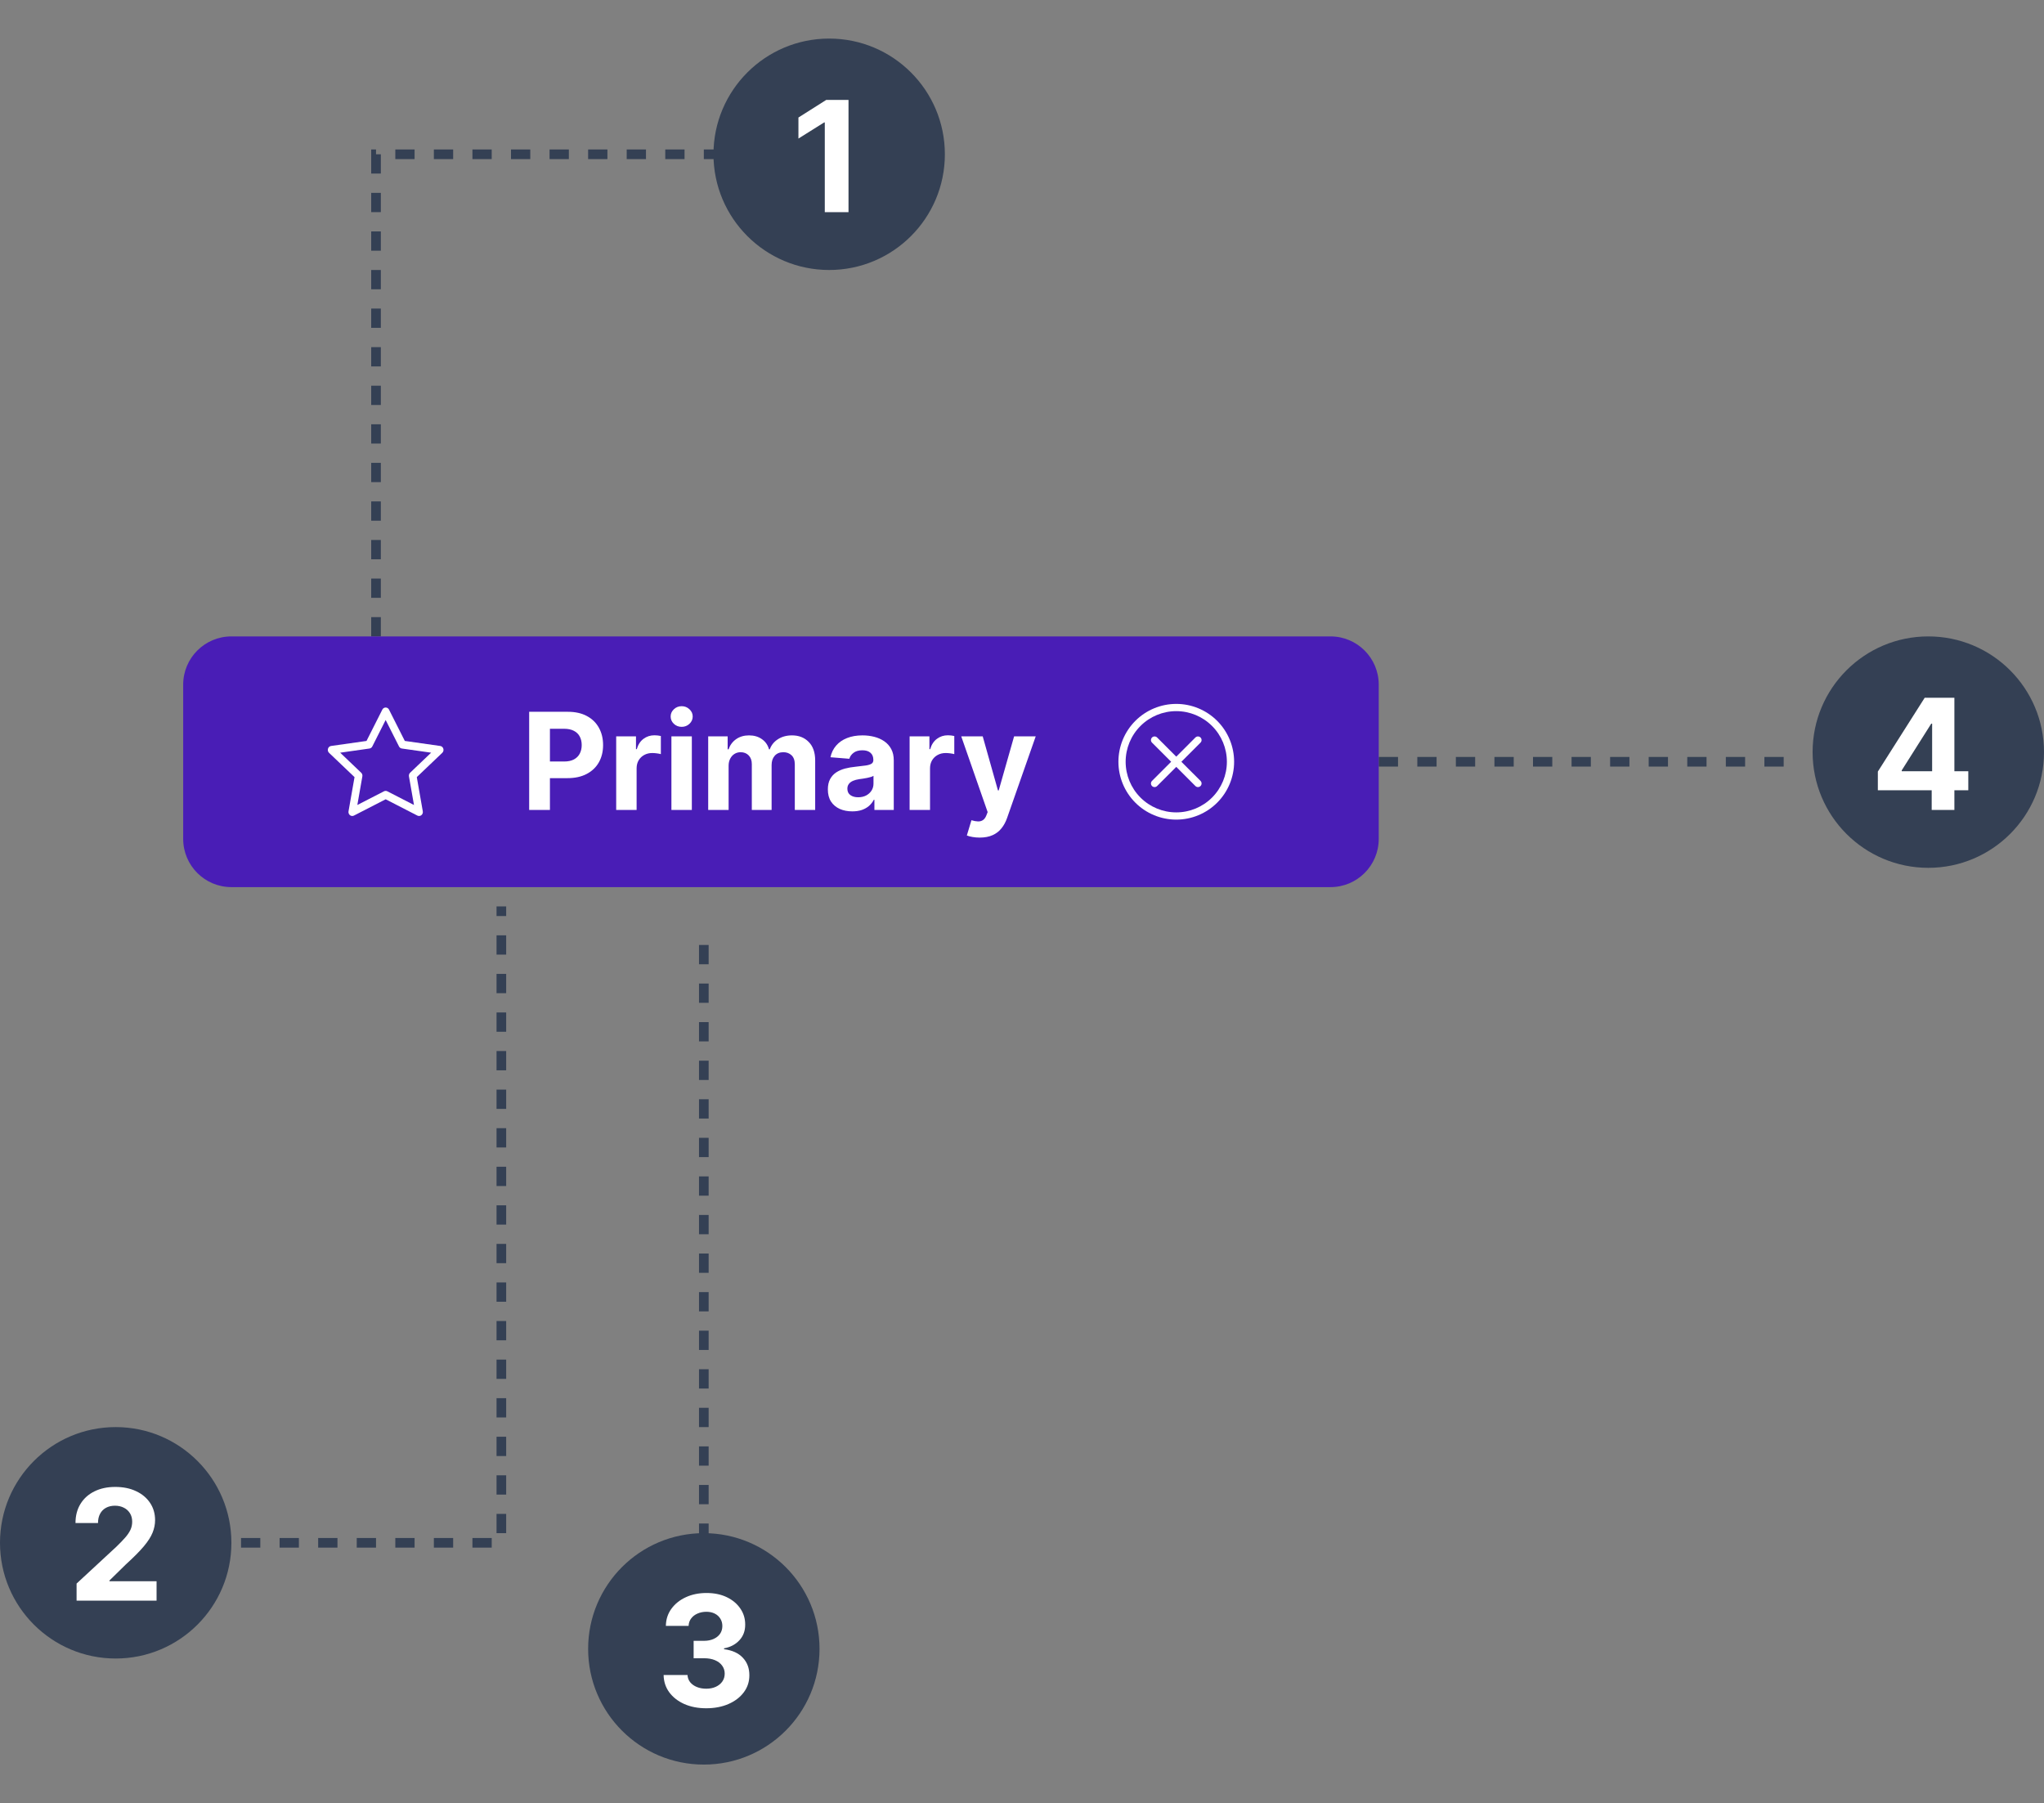 <svg width="212" height="187" viewBox="0 0 212 187" fill="none" xmlns="http://www.w3.org/2000/svg">
<rect x="0" y="0" width="212" height="187" fill="#808080" stroke="none"/>
<circle cx="73" cy="171" r="12" fill="#344054"/>
<path d="M73.244 177.159C72.396 177.159 71.64 177.013 70.977 176.722C70.318 176.426 69.797 176.021 69.415 175.506C69.036 174.987 68.841 174.388 68.829 173.71H71.307C71.322 173.994 71.415 174.244 71.585 174.46C71.76 174.672 71.99 174.837 72.278 174.955C72.566 175.072 72.89 175.131 73.25 175.131C73.625 175.131 73.956 175.064 74.244 174.932C74.532 174.799 74.758 174.616 74.921 174.381C75.083 174.146 75.165 173.875 75.165 173.568C75.165 173.258 75.078 172.983 74.903 172.744C74.733 172.502 74.487 172.312 74.165 172.176C73.847 172.04 73.468 171.972 73.028 171.972H71.943V170.165H73.028C73.4 170.165 73.727 170.1 74.011 169.972C74.299 169.843 74.523 169.665 74.682 169.438C74.841 169.206 74.921 168.938 74.921 168.631C74.921 168.339 74.85 168.083 74.71 167.864C74.574 167.64 74.381 167.466 74.131 167.341C73.885 167.216 73.597 167.153 73.267 167.153C72.934 167.153 72.629 167.214 72.352 167.335C72.076 167.453 71.854 167.621 71.688 167.841C71.521 168.061 71.432 168.318 71.421 168.614H69.062C69.074 167.943 69.265 167.352 69.636 166.841C70.008 166.33 70.508 165.93 71.136 165.642C71.769 165.35 72.483 165.205 73.278 165.205C74.081 165.205 74.784 165.35 75.386 165.642C75.989 165.934 76.456 166.328 76.79 166.824C77.127 167.316 77.294 167.869 77.29 168.483C77.294 169.134 77.091 169.678 76.682 170.114C76.276 170.549 75.748 170.826 75.097 170.943V171.034C75.953 171.144 76.604 171.441 77.051 171.926C77.502 172.407 77.725 173.009 77.722 173.733C77.725 174.396 77.534 174.985 77.148 175.5C76.765 176.015 76.237 176.42 75.562 176.716C74.888 177.011 74.115 177.159 73.244 177.159Z" fill="white"/>
<path d="M73 160L73 96" stroke="#344054" stroke-dasharray="2 2"/>
<circle cx="200" cy="78" r="12" fill="#344054"/>
<path d="M194.767 81.954V80.017L199.625 72.364H201.295V75.046H200.307L197.244 79.892V79.983H204.148V81.954H194.767ZM200.352 84V81.364L200.398 80.506V72.364H202.705V84H200.352Z" fill="white"/>
<path d="M185 79L123 79" stroke="#344054" stroke-dasharray="2 2"/>
<circle cx="86" cy="16" r="12" fill="#344054"/>
<path d="M88.006 10.364V22H85.546V12.699H85.477L82.812 14.369V12.188L85.693 10.364H88.006Z" fill="white"/>
<circle cx="12" cy="160" r="12" fill="#344054"/>
<path d="M7.943 166V164.227L12.085 160.392C12.438 160.051 12.733 159.744 12.972 159.472C13.214 159.199 13.398 158.932 13.523 158.67C13.648 158.405 13.71 158.119 13.71 157.812C13.71 157.472 13.633 157.178 13.477 156.932C13.322 156.682 13.11 156.491 12.841 156.358C12.572 156.222 12.267 156.153 11.926 156.153C11.57 156.153 11.259 156.225 10.994 156.369C10.729 156.513 10.525 156.72 10.381 156.989C10.237 157.258 10.165 157.578 10.165 157.949H7.83C7.83 157.187 8.002 156.527 8.347 155.966C8.691 155.405 9.174 154.972 9.795 154.665C10.417 154.358 11.133 154.205 11.943 154.205C12.777 154.205 13.502 154.352 14.119 154.648C14.741 154.939 15.223 155.345 15.568 155.864C15.913 156.383 16.085 156.977 16.085 157.648C16.085 158.087 15.998 158.521 15.824 158.949C15.653 159.377 15.348 159.852 14.909 160.375C14.47 160.894 13.85 161.517 13.051 162.244L11.352 163.909V163.989H16.239V166H7.943Z" fill="white"/>
<path d="M83 16H39V66" stroke="#344054" stroke-dasharray="2 2"/>
<path d="M25 160H52V94" stroke="#344054" stroke-dasharray="2 2"/>
<path d="M20 71C20 68.791 21.791 67 24 67H138C140.209 67 142 68.791 142 71V87C142 89.209 140.209 91 138 91H24C21.791 91 20 89.209 20 87V71Z" fill="#491DB6"/>
<path d="M36.148 84.138C36.09 84.471 36.419 84.731 36.708 84.583L40.001 82.891L43.292 84.583C43.582 84.731 43.91 84.471 43.852 84.139L43.229 80.591L45.871 78.074C46.118 77.839 45.991 77.408 45.659 77.362L41.986 76.84L40.348 73.594C40.316 73.529 40.267 73.473 40.206 73.434C40.144 73.395 40.073 73.375 40 73.375C39.927 73.375 39.856 73.395 39.794 73.434C39.733 73.473 39.684 73.529 39.653 73.594L38.014 76.841L34.341 77.362C34.01 77.409 33.882 77.84 34.129 78.075L36.771 80.592L36.148 84.139V84.138ZM39.827 82.063L37.063 83.483L37.583 80.516C37.595 80.447 37.591 80.377 37.569 80.311C37.548 80.245 37.511 80.185 37.461 80.137L35.282 78.059L38.321 77.627C38.383 77.618 38.443 77.593 38.494 77.556C38.546 77.518 38.587 77.468 38.615 77.411L39.999 74.668L41.384 77.411C41.412 77.468 41.454 77.518 41.505 77.556C41.556 77.593 41.616 77.618 41.679 77.627L44.718 78.058L42.538 80.136C42.489 80.184 42.451 80.244 42.43 80.311C42.409 80.377 42.404 80.447 42.416 80.516L42.937 83.483L40.172 82.063C40.119 82.035 40.059 82.021 39.999 82.021C39.939 82.021 39.88 82.035 39.827 82.063H39.827Z" fill="white"/>
<path d="M54.885 84V73.818H58.902C59.674 73.818 60.332 73.966 60.876 74.261C61.419 74.552 61.834 74.958 62.119 75.479C62.407 75.996 62.551 76.592 62.551 77.269C62.551 77.945 62.405 78.541 62.114 79.058C61.822 79.575 61.399 79.978 60.846 80.266C60.296 80.555 59.63 80.699 58.847 80.699H56.287V78.974H58.499C58.914 78.974 59.255 78.903 59.523 78.76C59.795 78.614 59.997 78.414 60.13 78.158C60.266 77.9 60.334 77.603 60.334 77.269C60.334 76.93 60.266 76.635 60.13 76.383C59.997 76.128 59.795 75.931 59.523 75.792C59.252 75.649 58.907 75.578 58.489 75.578H57.038V84H54.885ZM63.91 84V76.364H65.963V77.696H66.042C66.182 77.222 66.415 76.864 66.743 76.622C67.072 76.377 67.449 76.254 67.877 76.254C67.983 76.254 68.097 76.261 68.22 76.274C68.343 76.287 68.45 76.306 68.543 76.329V78.208C68.444 78.178 68.306 78.152 68.13 78.129C67.955 78.105 67.794 78.094 67.648 78.094C67.337 78.094 67.058 78.162 66.813 78.298C66.571 78.43 66.379 78.616 66.236 78.854C66.097 79.093 66.028 79.368 66.028 79.68V84H63.91ZM69.638 84V76.364H71.756V84H69.638ZM70.702 75.379C70.387 75.379 70.117 75.275 69.892 75.066C69.67 74.854 69.559 74.6 69.559 74.305C69.559 74.014 69.67 73.763 69.892 73.555C70.117 73.343 70.387 73.237 70.702 73.237C71.017 73.237 71.285 73.343 71.507 73.555C71.733 73.763 71.846 74.014 71.846 74.305C71.846 74.6 71.733 74.854 71.507 75.066C71.285 75.275 71.017 75.379 70.702 75.379ZM73.453 84V76.364H75.471V77.711H75.561C75.72 77.263 75.985 76.91 76.356 76.652C76.727 76.394 77.171 76.264 77.688 76.264C78.212 76.264 78.658 76.395 79.026 76.657C79.394 76.915 79.639 77.267 79.761 77.711H79.841C79.997 77.273 80.279 76.924 80.686 76.662C81.097 76.397 81.583 76.264 82.143 76.264C82.856 76.264 83.434 76.491 83.878 76.945C84.326 77.396 84.549 78.036 84.549 78.864V84H82.436V79.282C82.436 78.858 82.324 78.54 82.098 78.327C81.873 78.115 81.591 78.009 81.253 78.009C80.868 78.009 80.569 78.132 80.353 78.377C80.138 78.619 80.03 78.939 80.03 79.337V84H77.977V79.237C77.977 78.863 77.869 78.564 77.654 78.342C77.442 78.12 77.161 78.009 76.813 78.009C76.578 78.009 76.366 78.069 76.177 78.188C75.991 78.304 75.844 78.468 75.735 78.68C75.625 78.889 75.57 79.135 75.57 79.416V84H73.453ZM88.4 84.144C87.912 84.144 87.478 84.06 87.097 83.891C86.716 83.718 86.414 83.465 86.192 83.13C85.974 82.792 85.864 82.371 85.864 81.867C85.864 81.443 85.942 81.087 86.098 80.798C86.254 80.51 86.466 80.278 86.734 80.102C87.003 79.927 87.308 79.794 87.649 79.704C87.994 79.615 88.355 79.552 88.733 79.516C89.177 79.469 89.535 79.426 89.807 79.386C90.078 79.343 90.276 79.28 90.398 79.197C90.521 79.115 90.582 78.992 90.582 78.829V78.8C90.582 78.485 90.483 78.241 90.284 78.069C90.088 77.897 89.81 77.81 89.449 77.81C89.067 77.81 88.764 77.895 88.539 78.064C88.314 78.23 88.164 78.438 88.091 78.69L86.133 78.531C86.232 78.067 86.428 77.666 86.719 77.328C87.011 76.987 87.387 76.725 87.848 76.543C88.312 76.357 88.849 76.264 89.459 76.264C89.883 76.264 90.289 76.314 90.677 76.413C91.068 76.513 91.414 76.667 91.716 76.876C92.021 77.085 92.261 77.353 92.437 77.681C92.612 78.006 92.7 78.395 92.7 78.849V84H90.692V82.941H90.632C90.509 83.18 90.345 83.39 90.14 83.572C89.934 83.751 89.687 83.892 89.399 83.995C89.111 84.094 88.778 84.144 88.4 84.144ZM89.006 82.683C89.318 82.683 89.593 82.621 89.832 82.499C90.07 82.373 90.257 82.204 90.393 81.992C90.529 81.779 90.597 81.539 90.597 81.271V80.46C90.531 80.503 90.44 80.543 90.324 80.579C90.211 80.613 90.083 80.644 89.941 80.674C89.798 80.701 89.656 80.725 89.513 80.749C89.371 80.769 89.242 80.787 89.126 80.803C88.877 80.84 88.66 80.898 88.474 80.977C88.289 81.057 88.144 81.165 88.042 81.3C87.939 81.433 87.888 81.599 87.888 81.798C87.888 82.086 87.992 82.306 88.201 82.459C88.413 82.608 88.681 82.683 89.006 82.683ZM94.343 84V76.364H96.397V77.696H96.476C96.615 77.222 96.849 76.864 97.177 76.622C97.505 76.377 97.883 76.254 98.311 76.254C98.417 76.254 98.531 76.261 98.654 76.274C98.776 76.287 98.884 76.306 98.977 76.329V78.208C98.877 78.178 98.74 78.152 98.564 78.129C98.388 78.105 98.228 78.094 98.082 78.094C97.77 78.094 97.492 78.162 97.247 78.298C97.005 78.43 96.812 78.616 96.67 78.854C96.531 79.093 96.461 79.368 96.461 79.68V84H94.343ZM101.612 86.864C101.343 86.864 101.091 86.842 100.856 86.799C100.624 86.759 100.432 86.708 100.279 86.645L100.757 85.064C101.005 85.14 101.229 85.182 101.428 85.188C101.63 85.195 101.804 85.148 101.95 85.049C102.099 84.95 102.22 84.781 102.313 84.542L102.437 84.219L99.698 76.364H101.925L103.506 81.972H103.585L105.181 76.364H107.423L104.455 84.825C104.313 85.236 104.119 85.594 103.874 85.899C103.632 86.207 103.325 86.444 102.954 86.61C102.583 86.779 102.135 86.864 101.612 86.864Z" fill="white"/>
<path d="M122 84.25C120.608 84.25 119.272 83.697 118.288 82.712C117.303 81.728 116.75 80.392 116.75 79C116.75 77.608 117.303 76.272 118.288 75.288C119.272 74.303 120.608 73.75 122 73.75C123.392 73.75 124.728 74.303 125.712 75.288C126.697 76.272 127.25 77.608 127.25 79C127.25 80.392 126.697 81.728 125.712 82.712C124.728 83.697 123.392 84.25 122 84.25ZM122 85C123.591 85 125.117 84.368 126.243 83.243C127.368 82.117 128 80.591 128 79C128 77.409 127.368 75.883 126.243 74.757C125.117 73.632 123.591 73 122 73C120.409 73 118.883 73.632 117.757 74.757C116.632 75.883 116 77.409 116 79C116 80.591 116.632 82.117 117.757 83.243C118.883 84.368 120.409 85 122 85Z" fill="white"/>
<path d="M119.484 76.484C119.519 76.45 119.561 76.422 119.606 76.403C119.652 76.384 119.701 76.374 119.75 76.374C119.799 76.374 119.848 76.384 119.894 76.403C119.939 76.422 119.981 76.45 120.015 76.484L122 78.47L123.984 76.484C124.019 76.45 124.061 76.422 124.106 76.403C124.152 76.384 124.201 76.374 124.25 76.374C124.299 76.374 124.348 76.384 124.394 76.403C124.439 76.422 124.481 76.45 124.515 76.484C124.55 76.519 124.578 76.561 124.597 76.606C124.616 76.652 124.625 76.701 124.625 76.75C124.625 76.799 124.616 76.848 124.597 76.894C124.578 76.939 124.55 76.981 124.515 77.016L122.53 79L124.515 80.984C124.55 81.019 124.578 81.061 124.597 81.106C124.616 81.152 124.625 81.201 124.625 81.25C124.625 81.299 124.616 81.348 124.597 81.394C124.578 81.439 124.55 81.481 124.515 81.516C124.481 81.55 124.439 81.578 124.394 81.597C124.348 81.616 124.299 81.626 124.25 81.626C124.201 81.626 124.152 81.616 124.106 81.597C124.061 81.578 124.019 81.55 123.984 81.516L122 79.53L120.015 81.516C119.981 81.55 119.939 81.578 119.894 81.597C119.848 81.616 119.799 81.626 119.75 81.626C119.701 81.626 119.652 81.616 119.606 81.597C119.561 81.578 119.519 81.55 119.484 81.516C119.45 81.481 119.422 81.439 119.403 81.394C119.384 81.348 119.375 81.299 119.375 81.25C119.375 81.201 119.384 81.152 119.403 81.106C119.422 81.061 119.45 81.019 119.484 80.984L121.47 79L119.484 77.016C119.45 76.981 119.422 76.939 119.403 76.894C119.384 76.848 119.374 76.799 119.374 76.75C119.374 76.701 119.384 76.652 119.403 76.606C119.422 76.561 119.45 76.519 119.484 76.484Z" fill="white"/>
<path d="M24 68H138V66H24V68ZM141 71V87H143V71H141ZM138 90H24V92H138V90ZM21 87V71H19V87H21ZM24 90C22.343 90 21 88.657 21 87H19C19 89.761 21.239 92 24 92V90ZM141 87C141 88.657 139.657 90 138 90V92C140.761 92 143 89.761 143 87H141ZM138 68C139.657 68 141 69.343 141 71H143C143 68.239 140.761 66 138 66V68ZM24 66C21.239 66 19 68.239 19 71H21C21 69.343 22.343 68 24 68V66Z" fill="#491DB6"/>
</svg>
